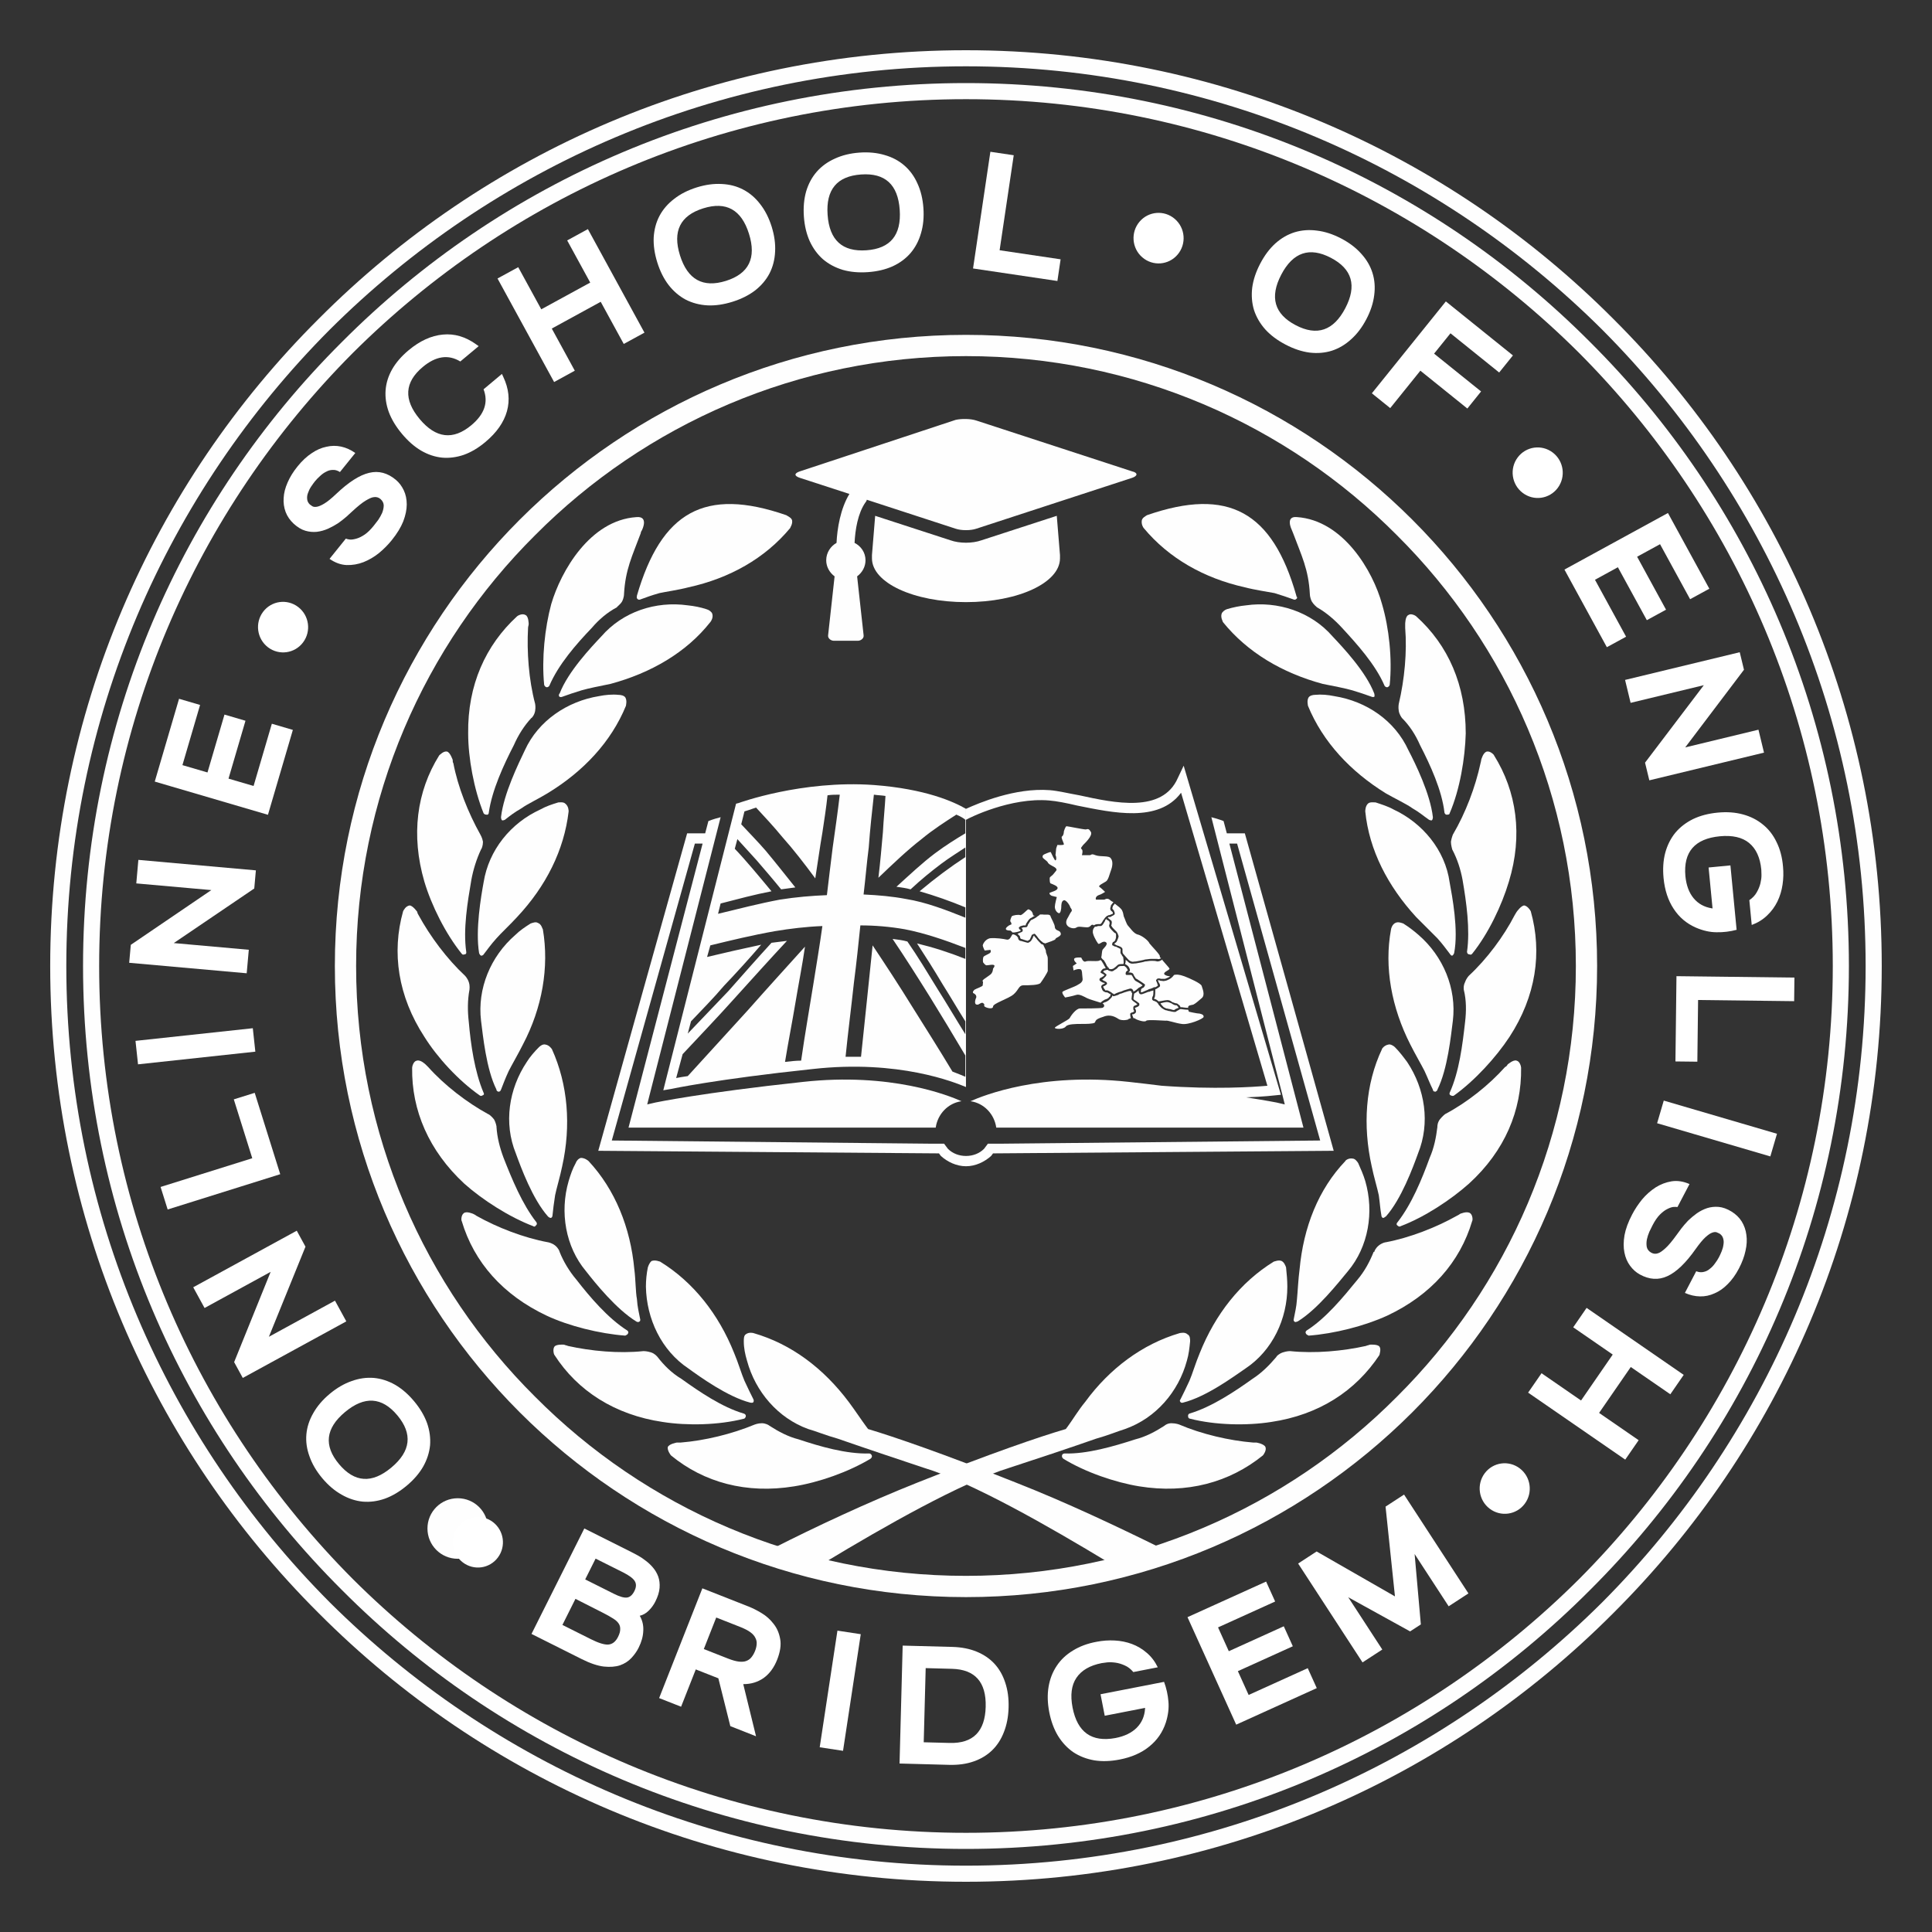 <svg width="68" height="68" viewBox="0 0 68 68" fill="none" xmlns="http://www.w3.org/2000/svg">
<rect x="0" y="0" width="68" height="68" fill="#333333" stroke="none"/>
<path fill-rule="evenodd" clip-rule="evenodd" d="M21.17 22.394C21.918 21.533 23.074 21.147 24.207 21.306C24.434 21.329 24.661 21.374 24.865 21.442C24.955 21.465 25.046 21.533 25.069 21.601C25.114 21.737 25.023 21.873 25.001 21.895C24.162 22.961 22.915 23.686 21.487 24.071C21.147 24.139 20.694 24.23 20.467 24.298C20.173 24.389 20.037 24.434 19.787 24.525C19.787 24.525 19.742 24.547 19.697 24.525C19.651 24.502 19.674 24.411 19.697 24.411C19.991 23.641 20.807 22.779 21.17 22.394Z" fill="#FEFEFE"/>
<path fill-rule="evenodd" clip-rule="evenodd" d="M19.152 24.094C19.062 23.187 19.175 22.099 19.402 21.261C19.742 20.105 20.762 18.314 22.394 18.201C22.847 18.155 22.598 18.654 22.598 18.654C22.575 18.699 22.552 18.722 22.552 18.767C22.258 19.561 22.009 20.037 21.963 20.921C21.963 20.921 21.963 21.034 21.895 21.17C21.827 21.283 21.714 21.351 21.714 21.374C21.374 21.555 21.079 21.805 20.83 22.099C20.286 22.666 19.651 23.391 19.334 24.139C19.334 24.139 19.288 24.207 19.221 24.184C19.175 24.162 19.152 24.116 19.152 24.094Z" fill="#FEFEFE"/>
<path fill-rule="evenodd" clip-rule="evenodd" d="M24.23 48.166C23.278 47.532 22.756 46.421 22.734 45.288C22.734 45.061 22.756 44.834 22.802 44.608C22.824 44.54 22.87 44.426 22.938 44.381C23.074 44.336 23.21 44.404 23.232 44.404C24.411 45.129 25.295 46.262 25.839 47.622C25.975 47.94 26.111 48.393 26.202 48.597C26.338 48.892 26.406 49.028 26.519 49.254C26.519 49.254 26.542 49.3 26.519 49.345C26.496 49.39 26.428 49.368 26.406 49.368C25.612 49.164 24.638 48.461 24.23 48.166Z" fill="#FEFEFE"/>
<path fill-rule="evenodd" clip-rule="evenodd" d="M26.179 49.935C25.295 50.161 24.184 50.184 23.323 50.048C21.646 49.799 20.331 48.96 19.515 47.691C19.492 47.668 19.447 47.487 19.515 47.396C19.583 47.305 19.855 47.328 19.855 47.328C19.9 47.351 19.946 47.351 19.991 47.373C20.807 47.555 21.782 47.645 22.643 47.555C22.666 47.555 22.779 47.555 22.915 47.6C23.051 47.645 23.119 47.736 23.142 47.759C23.368 48.053 23.64 48.325 23.98 48.529C24.615 48.983 25.408 49.527 26.179 49.753C26.179 49.753 26.27 49.776 26.247 49.867C26.224 49.912 26.202 49.935 26.179 49.935Z" fill="#FEFEFE"/>
<path fill-rule="evenodd" clip-rule="evenodd" d="M20.626 44.743C19.901 43.882 19.697 42.658 20.014 41.57C20.082 41.343 20.15 41.139 20.264 40.935C20.286 40.867 20.354 40.777 20.445 40.754C20.581 40.754 20.694 40.845 20.717 40.867C21.646 41.865 22.19 43.202 22.326 44.675C22.372 45.016 22.372 45.492 22.417 45.718C22.439 46.035 22.485 46.172 22.53 46.421C22.53 46.421 22.553 46.489 22.508 46.511C22.462 46.557 22.394 46.511 22.394 46.511C21.692 46.081 20.944 45.151 20.626 44.743Z" fill="#FEFEFE"/>
<path fill-rule="evenodd" clip-rule="evenodd" d="M22.009 47.01C21.102 46.942 20.014 46.67 19.243 46.308C17.702 45.582 16.682 44.426 16.251 42.976C16.229 42.953 16.229 42.772 16.319 42.704C16.41 42.613 16.659 42.726 16.659 42.726C16.705 42.749 16.75 42.772 16.773 42.794C17.498 43.202 18.427 43.565 19.289 43.724C19.289 43.724 19.425 43.746 19.538 43.837C19.651 43.928 19.697 44.041 19.697 44.064C19.833 44.404 20.037 44.744 20.286 45.038C20.762 45.65 21.397 46.398 22.077 46.829C22.077 46.829 22.145 46.874 22.099 46.942C22.077 46.988 22.031 46.988 22.009 47.01Z" fill="#FEFEFE"/>
<path fill-rule="evenodd" clip-rule="evenodd" d="M18.155 40.595C17.724 39.53 17.906 38.329 18.541 37.377C18.654 37.195 18.812 37.014 18.971 36.855C19.017 36.81 19.107 36.742 19.198 36.765C19.334 36.787 19.402 36.901 19.424 36.923C19.991 38.17 20.105 39.621 19.787 41.049C19.719 41.389 19.583 41.842 19.538 42.069C19.492 42.386 19.47 42.522 19.447 42.771C19.447 42.771 19.447 42.839 19.402 42.862C19.357 42.885 19.288 42.817 19.288 42.817C18.744 42.205 18.337 41.094 18.155 40.595Z" fill="#FEFEFE"/>
<path fill-rule="evenodd" clip-rule="evenodd" d="M18.767 43.157C17.929 42.84 16.977 42.228 16.342 41.661C15.095 40.505 14.483 39.077 14.506 37.581C14.506 37.536 14.551 37.354 14.665 37.332C14.801 37.286 14.982 37.468 14.982 37.468C15.027 37.513 15.05 37.536 15.073 37.558C15.639 38.193 16.433 38.805 17.181 39.213C17.203 39.213 17.294 39.281 17.385 39.394C17.453 39.508 17.475 39.644 17.475 39.644V39.666C17.498 40.029 17.589 40.392 17.725 40.754C18.019 41.502 18.382 42.386 18.881 43.021C18.881 43.021 18.926 43.089 18.858 43.134C18.835 43.18 18.79 43.18 18.767 43.157Z" fill="#FEFEFE"/>
<path fill-rule="evenodd" clip-rule="evenodd" d="M16.931 35.926C16.795 34.793 17.271 33.66 18.132 32.912C18.291 32.753 18.495 32.617 18.676 32.504C18.744 32.481 18.858 32.436 18.926 32.481C19.062 32.526 19.084 32.685 19.107 32.708C19.334 34.045 19.084 35.473 18.404 36.765C18.246 37.082 17.996 37.513 17.906 37.694C17.77 37.989 17.724 38.125 17.634 38.352C17.634 38.352 17.611 38.42 17.566 38.42C17.52 38.442 17.475 38.374 17.475 38.374V38.352C17.112 37.626 16.999 36.448 16.931 35.926Z" fill="#FEFEFE"/>
<path fill-rule="evenodd" clip-rule="evenodd" d="M16.886 38.556C16.138 38.034 15.39 37.218 14.937 36.493C14.007 35.065 13.78 33.524 14.188 32.073C14.211 32.028 14.279 31.892 14.415 31.869C14.528 31.869 14.687 32.096 14.687 32.096C14.687 32.141 14.71 32.164 14.732 32.209C15.14 32.957 15.73 33.75 16.364 34.34C16.364 34.34 16.455 34.43 16.5 34.566C16.546 34.702 16.523 34.816 16.523 34.838C16.455 35.201 16.455 35.586 16.5 35.972C16.569 36.765 16.704 37.717 17.022 38.465C17.022 38.465 17.067 38.533 16.977 38.556C16.954 38.578 16.909 38.578 16.886 38.556Z" fill="#FEFEFE"/>
<path fill-rule="evenodd" clip-rule="evenodd" d="M17.022 31.053C17.203 29.92 17.974 28.968 19.016 28.492C19.22 28.378 19.424 28.311 19.651 28.242C19.719 28.242 19.832 28.22 19.9 28.288C20.014 28.378 20.014 28.537 20.014 28.56C19.855 29.92 19.22 31.189 18.2 32.277C17.974 32.526 17.611 32.867 17.475 33.025C17.271 33.252 17.18 33.388 17.022 33.592C17.022 33.592 16.999 33.637 16.931 33.637C16.886 33.614 16.863 33.547 16.863 33.547C16.727 32.73 16.931 31.552 17.022 31.053Z" fill="#FEFEFE"/>
<path fill-rule="evenodd" clip-rule="evenodd" d="M16.251 33.569C15.684 32.867 15.186 31.869 14.936 31.03C14.46 29.398 14.664 27.857 15.458 26.588C15.48 26.565 15.616 26.429 15.73 26.452C15.843 26.474 15.934 26.747 15.934 26.747C15.934 26.792 15.934 26.837 15.956 26.86C16.115 27.698 16.478 28.605 16.908 29.376C16.908 29.376 16.976 29.489 16.999 29.625C16.999 29.761 16.954 29.875 16.931 29.897C16.772 30.237 16.659 30.6 16.591 30.962C16.455 31.756 16.296 32.708 16.41 33.501C16.41 33.501 16.432 33.592 16.342 33.592C16.296 33.614 16.274 33.592 16.251 33.569Z" fill="#FEFEFE"/>
<path fill-rule="evenodd" clip-rule="evenodd" d="M18.473 26.406C18.949 25.363 19.969 24.683 21.079 24.502C21.306 24.456 21.555 24.434 21.759 24.456C21.85 24.456 21.963 24.479 22.009 24.547C22.077 24.66 22.031 24.819 22.031 24.842C21.51 26.111 20.535 27.154 19.266 27.924C18.971 28.106 18.541 28.31 18.359 28.446C18.087 28.604 17.974 28.695 17.77 28.854C17.77 28.854 17.725 28.876 17.679 28.876C17.634 28.854 17.634 28.763 17.634 28.763C17.725 27.947 18.246 26.882 18.473 26.406Z" fill="#FEFEFE"/>
<path fill-rule="evenodd" clip-rule="evenodd" d="M17.022 28.627C16.682 27.788 16.478 26.678 16.478 25.817C16.455 24.116 17.09 22.711 18.2 21.691C18.223 21.669 18.382 21.578 18.495 21.646C18.608 21.691 18.608 21.963 18.608 21.963C18.608 22.009 18.586 22.054 18.586 22.099C18.54 22.938 18.608 23.913 18.835 24.774C18.835 24.774 18.858 24.887 18.835 25.023C18.812 25.159 18.722 25.273 18.699 25.273C18.45 25.544 18.246 25.862 18.087 26.224C17.724 26.927 17.316 27.811 17.203 28.605C17.203 28.605 17.203 28.695 17.112 28.672C17.067 28.672 17.044 28.65 17.022 28.627Z" fill="#FEFEFE"/>
<path fill-rule="evenodd" clip-rule="evenodd" d="M28.446 50.297C27.381 49.912 26.587 48.982 26.293 47.894C26.225 47.668 26.179 47.441 26.179 47.214C26.179 47.124 26.179 47.01 26.247 46.965C26.361 46.874 26.519 46.92 26.519 46.92C27.857 47.305 28.99 48.166 29.874 49.345C30.078 49.617 30.35 50.025 30.486 50.206C30.509 50.229 30.531 50.274 30.554 50.297C31.461 50.569 33.183 51.158 35.745 52.178C37.535 52.881 39.349 53.742 40.822 54.468C40.233 54.672 39.621 54.83 39.009 54.989C36.946 53.742 34.226 52.178 32.503 51.657C31.687 51.385 30.395 50.954 29.489 50.637C29.081 50.524 28.695 50.365 28.446 50.297Z" fill="#FEFEFE"/>
<path fill-rule="evenodd" clip-rule="evenodd" d="M30.644 51.34C29.851 51.816 28.808 52.178 27.947 52.315C26.27 52.587 24.774 52.178 23.618 51.227C23.595 51.204 23.482 51.045 23.504 50.932C23.55 50.819 23.822 50.773 23.822 50.773C23.867 50.773 23.912 50.773 23.958 50.773C24.796 50.705 25.748 50.478 26.564 50.139C26.564 50.139 26.678 50.093 26.814 50.093C26.95 50.093 27.063 50.161 27.086 50.184C27.403 50.388 27.743 50.569 28.106 50.66C28.854 50.909 29.783 51.181 30.599 51.158C30.599 51.158 30.667 51.158 30.69 51.249C30.69 51.294 30.667 51.317 30.644 51.34Z" fill="#FEFEFE"/>
<path fill-rule="evenodd" clip-rule="evenodd" d="M27.675 18.133C27.743 18.178 27.857 18.224 27.879 18.314C27.902 18.45 27.811 18.564 27.811 18.586C26.927 19.651 25.681 20.354 24.23 20.672C23.89 20.762 23.414 20.83 23.21 20.875C22.893 20.966 22.779 21.012 22.53 21.102C22.53 21.102 22.462 21.125 22.439 21.079C22.394 21.057 22.417 20.989 22.417 20.989V20.966C23.278 18.02 24.797 17.136 27.675 18.133Z" fill="#FEFEFE"/>
<path fill-rule="evenodd" clip-rule="evenodd" d="M46.897 22.394C46.148 21.532 44.97 21.147 43.859 21.306C43.633 21.328 43.406 21.374 43.179 21.442C43.111 21.465 43.02 21.532 42.998 21.601C42.953 21.736 43.043 21.872 43.043 21.895C43.904 22.96 45.129 23.686 46.556 24.071C46.897 24.139 47.373 24.23 47.599 24.298C47.894 24.389 48.03 24.434 48.279 24.524C48.279 24.524 48.325 24.547 48.37 24.524C48.392 24.502 48.37 24.411 48.37 24.411C48.075 23.64 47.259 22.779 46.897 22.394Z" fill="#FEFEFE"/>
<path fill-rule="evenodd" clip-rule="evenodd" d="M48.914 24.094C49.005 23.187 48.891 22.099 48.642 21.26C48.325 20.104 47.282 18.314 45.65 18.2C45.219 18.155 45.468 18.654 45.468 18.654C45.491 18.699 45.491 18.722 45.514 18.767C45.809 19.56 46.058 20.036 46.103 20.92C46.103 20.92 46.103 21.034 46.171 21.17C46.239 21.283 46.33 21.351 46.352 21.374C46.67 21.555 46.965 21.804 47.236 22.099C47.758 22.666 48.415 23.391 48.733 24.139C48.733 24.139 48.778 24.207 48.846 24.184C48.891 24.162 48.914 24.116 48.914 24.094Z" fill="#FEFEFE"/>
<path fill-rule="evenodd" clip-rule="evenodd" d="M43.837 48.166C44.789 47.532 45.31 46.421 45.31 45.288C45.31 45.061 45.288 44.834 45.265 44.608C45.242 44.54 45.197 44.426 45.106 44.381C44.993 44.336 44.857 44.404 44.834 44.404C43.656 45.129 42.772 46.262 42.228 47.622C42.092 47.94 41.956 48.393 41.865 48.597C41.729 48.892 41.661 49.028 41.548 49.254C41.548 49.254 41.502 49.3 41.548 49.345C41.57 49.39 41.638 49.368 41.638 49.368C42.454 49.164 43.406 48.461 43.837 48.166Z" fill="#FEFEFE"/>
<path fill-rule="evenodd" clip-rule="evenodd" d="M41.888 49.934C42.772 50.161 43.882 50.184 44.744 50.048C46.421 49.798 47.713 48.96 48.552 47.691C48.552 47.668 48.62 47.486 48.552 47.396C48.484 47.305 48.212 47.328 48.212 47.328C48.166 47.35 48.121 47.35 48.076 47.373C47.26 47.554 46.285 47.645 45.401 47.554C45.401 47.554 45.288 47.554 45.152 47.6C45.016 47.645 44.925 47.736 44.925 47.758C44.676 48.053 44.404 48.325 44.086 48.529C43.452 48.983 42.636 49.526 41.865 49.753C41.865 49.753 41.797 49.776 41.82 49.867C41.82 49.912 41.865 49.934 41.888 49.934Z" fill="#FEFEFE"/>
<path fill-rule="evenodd" clip-rule="evenodd" d="M47.441 44.743C48.166 43.882 48.37 42.658 48.053 41.57C47.985 41.343 47.894 41.139 47.803 40.935C47.758 40.867 47.69 40.777 47.599 40.777C47.463 40.754 47.35 40.845 47.35 40.867C46.398 41.865 45.877 43.202 45.741 44.675C45.695 45.015 45.673 45.491 45.65 45.718C45.627 46.035 45.582 46.171 45.537 46.421C45.537 46.421 45.514 46.489 45.559 46.511C45.582 46.557 45.65 46.511 45.673 46.511C46.375 46.081 47.101 45.151 47.441 44.743Z" fill="#FEFEFE"/>
<path fill-rule="evenodd" clip-rule="evenodd" d="M46.058 47.01C46.965 46.942 48.03 46.67 48.824 46.307C50.365 45.582 51.385 44.426 51.816 42.975C51.838 42.953 51.838 42.771 51.748 42.703C51.634 42.613 51.385 42.726 51.385 42.726C51.362 42.749 51.317 42.771 51.272 42.794C50.546 43.202 49.617 43.565 48.778 43.723C48.755 43.723 48.642 43.746 48.529 43.837C48.416 43.927 48.37 44.041 48.37 44.063H48.347C48.212 44.403 48.03 44.743 47.781 45.038C47.282 45.65 46.67 46.398 45.99 46.829C45.99 46.829 45.922 46.874 45.968 46.942C45.99 46.987 46.035 46.987 46.058 47.01Z" fill="#FEFEFE"/>
<path fill-rule="evenodd" clip-rule="evenodd" d="M49.911 40.595C50.342 39.53 50.161 38.329 49.526 37.377C49.39 37.195 49.254 37.014 49.095 36.855C49.05 36.81 48.937 36.742 48.869 36.765C48.733 36.787 48.642 36.901 48.642 36.923C48.053 38.17 47.962 39.621 48.279 41.049C48.347 41.389 48.483 41.842 48.529 42.069C48.574 42.386 48.574 42.522 48.619 42.771C48.619 42.771 48.619 42.839 48.665 42.862C48.71 42.885 48.755 42.817 48.778 42.817C49.322 42.205 49.73 41.094 49.911 40.595Z" fill="#FEFEFE"/>
<path fill-rule="evenodd" clip-rule="evenodd" d="M49.299 43.157C50.138 42.84 51.067 42.227 51.702 41.661C52.971 40.505 53.56 39.077 53.538 37.581C53.538 37.535 53.492 37.354 53.379 37.331C53.266 37.286 53.062 37.468 53.062 37.468C53.039 37.513 53.017 37.535 52.971 37.558C52.404 38.193 51.634 38.805 50.863 39.213C50.863 39.213 50.773 39.281 50.682 39.394C50.591 39.508 50.591 39.644 50.591 39.644V39.666C50.546 40.029 50.478 40.392 50.319 40.754C50.047 41.502 49.684 42.386 49.186 43.021C49.186 43.021 49.118 43.089 49.186 43.134C49.231 43.179 49.276 43.179 49.299 43.157Z" fill="#FEFEFE"/>
<path fill-rule="evenodd" clip-rule="evenodd" d="M51.136 35.926C51.272 34.793 50.796 33.66 49.934 32.912C49.753 32.753 49.572 32.617 49.39 32.504C49.322 32.481 49.209 32.436 49.118 32.481C49.005 32.526 48.96 32.685 48.96 32.708C48.71 34.045 48.982 35.473 49.64 36.765C49.798 37.082 50.048 37.513 50.138 37.694C50.274 37.989 50.32 38.125 50.433 38.352C50.433 38.352 50.433 38.42 50.501 38.42C50.546 38.442 50.569 38.374 50.592 38.374V38.352C50.954 37.626 51.068 36.448 51.136 35.926Z" fill="#FEFEFE"/>
<path fill-rule="evenodd" clip-rule="evenodd" d="M51.181 38.556C51.906 38.034 52.654 37.218 53.13 36.493C54.06 35.065 54.286 33.524 53.878 32.073C53.856 32.028 53.765 31.892 53.652 31.869C53.538 31.869 53.38 32.096 53.38 32.096C53.357 32.141 53.334 32.164 53.312 32.209C52.926 32.957 52.337 33.75 51.702 34.34C51.702 34.34 51.612 34.43 51.566 34.566C51.498 34.702 51.521 34.816 51.521 34.838C51.612 35.201 51.612 35.586 51.566 35.972C51.476 36.765 51.362 37.717 51.022 38.465C51.022 38.465 51 38.533 51.068 38.556C51.113 38.578 51.158 38.578 51.181 38.556Z" fill="#FEFEFE"/>
<path fill-rule="evenodd" clip-rule="evenodd" d="M51.022 31.053C50.864 29.92 50.07 28.968 49.05 28.492C48.846 28.378 48.62 28.31 48.416 28.242C48.325 28.242 48.212 28.22 48.144 28.288C48.053 28.378 48.053 28.537 48.053 28.56C48.189 29.92 48.846 31.189 49.844 32.277C50.093 32.526 50.433 32.866 50.592 33.025C50.796 33.252 50.886 33.388 51.045 33.592C51.045 33.592 51.068 33.637 51.113 33.637C51.158 33.614 51.181 33.546 51.181 33.546C51.34 32.73 51.113 31.552 51.022 31.053Z" fill="#FEFEFE"/>
<path fill-rule="evenodd" clip-rule="evenodd" d="M51.816 33.569C52.382 32.866 52.858 31.869 53.108 31.03C53.606 29.398 53.38 27.857 52.586 26.588C52.586 26.565 52.45 26.429 52.337 26.452C52.201 26.474 52.133 26.746 52.133 26.746C52.133 26.792 52.11 26.837 52.11 26.86C51.929 27.698 51.589 28.605 51.136 29.376C51.136 29.376 51.09 29.489 51.068 29.625C51.068 29.761 51.113 29.874 51.113 29.897C51.294 30.237 51.408 30.6 51.476 30.962C51.612 31.756 51.748 32.708 51.634 33.501C51.634 33.501 51.634 33.592 51.725 33.592C51.77 33.614 51.793 33.592 51.816 33.569Z" fill="#FEFEFE"/>
<path fill-rule="evenodd" clip-rule="evenodd" d="M49.572 26.406C49.096 25.363 48.098 24.683 46.965 24.502C46.738 24.456 46.512 24.434 46.285 24.456C46.217 24.456 46.104 24.479 46.058 24.547C45.99 24.66 46.036 24.819 46.036 24.842C46.557 26.111 47.532 27.154 48.778 27.924C49.096 28.106 49.526 28.31 49.708 28.446C49.98 28.604 50.07 28.695 50.297 28.854C50.297 28.854 50.342 28.876 50.388 28.876C50.433 28.854 50.433 28.763 50.433 28.763C50.342 27.947 49.821 26.882 49.572 26.406Z" fill="#FEFEFE"/>
<path fill-rule="evenodd" clip-rule="evenodd" d="M51.022 28.627C51.385 27.788 51.566 26.678 51.589 25.816C51.589 24.116 50.977 22.711 49.844 21.691C49.821 21.668 49.662 21.578 49.572 21.646C49.458 21.691 49.458 21.963 49.458 21.963C49.458 22.008 49.458 22.054 49.458 22.099C49.526 22.938 49.436 23.912 49.232 24.774C49.232 24.774 49.209 24.887 49.232 25.023C49.254 25.159 49.345 25.272 49.345 25.272C49.617 25.544 49.821 25.862 49.98 26.224C50.342 26.927 50.75 27.811 50.841 28.604C50.841 28.604 50.864 28.695 50.954 28.672C51 28.672 51.022 28.65 51.022 28.627Z" fill="#FEFEFE"/>
<path fill-rule="evenodd" clip-rule="evenodd" d="M39.598 50.297C40.686 49.912 41.48 48.982 41.774 47.894C41.842 47.668 41.865 47.441 41.888 47.214C41.888 47.124 41.888 47.01 41.797 46.965C41.706 46.874 41.547 46.92 41.525 46.92C40.21 47.305 39.054 48.166 38.193 49.345C37.966 49.617 37.717 50.025 37.581 50.206C37.558 50.229 37.535 50.274 37.513 50.297C36.584 50.569 34.861 51.158 32.3 52.178C30.532 52.881 28.695 53.742 27.222 54.49C27.811 54.672 28.424 54.853 29.035 54.989C31.098 53.742 33.841 52.178 35.541 51.657C36.38 51.385 37.672 50.954 38.578 50.637C38.986 50.524 39.371 50.365 39.598 50.297Z" fill="#FEFEFE"/>
<path fill-rule="evenodd" clip-rule="evenodd" d="M37.422 51.34C38.193 51.816 39.258 52.178 40.097 52.314C41.774 52.586 43.27 52.178 44.449 51.226C44.472 51.204 44.585 51.045 44.54 50.932C44.494 50.818 44.222 50.773 44.222 50.773C44.2 50.773 44.154 50.773 44.109 50.773C43.27 50.705 42.296 50.478 41.502 50.138C41.502 50.138 41.389 50.093 41.23 50.093C41.094 50.093 41.004 50.161 40.981 50.184C40.664 50.388 40.324 50.569 39.961 50.66C39.19 50.909 38.261 51.181 37.468 51.158C37.468 51.158 37.377 51.158 37.377 51.249C37.377 51.294 37.4 51.317 37.422 51.34Z" fill="#FEFEFE"/>
<path fill-rule="evenodd" clip-rule="evenodd" d="M40.369 18.133C40.301 18.178 40.21 18.223 40.188 18.314C40.165 18.45 40.233 18.563 40.255 18.586C41.139 19.651 42.386 20.354 43.814 20.671C44.154 20.762 44.63 20.83 44.857 20.875C45.151 20.966 45.288 21.011 45.537 21.102C45.537 21.102 45.582 21.125 45.627 21.079C45.673 21.057 45.65 20.989 45.627 20.989V20.966C44.789 18.019 43.248 17.135 40.369 18.133Z" fill="#FEFEFE"/>
<path d="M34 11.786C40.142 11.786 45.696 14.28 49.708 18.291C53.72 22.303 56.213 27.857 56.213 33.999C56.213 40.142 53.72 45.696 49.708 49.708C45.696 53.719 40.142 56.213 34 56.213C27.857 56.213 22.304 53.719 18.292 49.708C14.28 45.696 11.786 40.142 11.786 33.999C11.786 27.857 14.28 22.303 18.292 18.291C22.304 14.28 27.857 11.786 34 11.786ZM49.164 18.835C45.288 14.937 39.916 12.534 34 12.534C28.084 12.534 22.712 14.937 18.836 18.835C14.937 22.712 12.534 28.084 12.534 33.999C12.534 39.916 14.937 45.288 18.836 49.163C22.712 53.062 28.084 55.465 34 55.465C39.916 55.465 45.288 53.062 49.164 49.163C53.062 45.288 55.465 39.916 55.465 33.999C55.465 28.084 53.062 22.712 49.164 18.835Z" fill="#FEFEFE"/>
<path d="M23.414 38.102L25.907 28.287L25.998 28.264C25.998 28.264 28.22 27.448 30.758 27.63C32.572 27.766 33.569 28.219 33.999 28.468V38.26C33.614 38.102 31.642 37.286 28.605 37.626C25.182 37.988 23.618 38.328 23.618 38.328L23.346 38.374L23.414 38.102ZM30.758 27.97C30.69 28.582 30.622 29.194 30.577 29.828C30.509 30.35 30.463 30.916 30.395 31.483C30.917 31.506 31.416 31.551 31.892 31.642C32.594 31.755 33.297 32.027 33.977 32.299V31.936C33.433 31.71 32.911 31.528 32.367 31.37C32.934 30.894 33.456 30.508 33.977 30.168V29.828C33.705 30.01 33.41 30.191 33.138 30.395C32.776 30.667 32.413 30.962 32.05 31.302C31.892 31.256 31.71 31.234 31.552 31.211C32.028 30.78 32.458 30.372 32.911 30.032C33.274 29.76 33.637 29.534 33.977 29.33V28.854C33.931 28.808 33.818 28.74 33.66 28.672C33.274 28.922 32.843 29.194 32.435 29.534C31.937 29.919 31.438 30.395 30.917 30.894C30.985 30.327 31.03 29.806 31.076 29.284C31.098 28.854 31.143 28.423 31.166 28.015C31.03 27.992 30.894 27.992 30.758 27.97ZM30.282 32.571C30.214 33.228 30.146 33.886 30.055 34.588C29.965 35.427 29.852 36.288 29.761 37.195C29.942 37.195 30.123 37.195 30.305 37.195C30.373 36.538 30.441 35.88 30.509 35.246C30.577 34.566 30.645 33.908 30.713 33.274C31.166 33.954 31.642 34.679 32.118 35.45C32.572 36.175 33.047 36.923 33.523 37.716C33.705 37.784 33.864 37.852 33.977 37.898V37.15C33.546 36.424 33.138 35.744 32.73 35.087C32.277 34.362 31.846 33.682 31.416 33.047C31.597 33.07 31.778 33.092 31.937 33.138C32.3 33.659 32.639 34.226 33.002 34.815C33.319 35.314 33.637 35.858 33.977 36.402V35.948C33.705 35.518 33.456 35.087 33.184 34.656C32.889 34.158 32.572 33.659 32.277 33.206C32.843 33.342 33.41 33.523 33.977 33.75V33.364C33.274 33.092 32.549 32.843 31.846 32.707C31.325 32.616 30.803 32.571 30.282 32.571ZM28.197 37.331C28.333 36.379 28.491 35.495 28.628 34.634C28.741 33.931 28.854 33.251 28.945 32.594C28.378 32.616 27.811 32.684 27.267 32.775C26.497 32.911 25.749 33.092 25.001 33.274L24.887 33.682C25.545 33.523 26.157 33.387 26.791 33.251C26.384 33.727 25.93 34.226 25.477 34.702C25.114 35.132 24.706 35.54 24.321 35.948L24.207 36.379C24.683 35.88 25.16 35.382 25.636 34.883C26.157 34.294 26.655 33.727 27.154 33.183C27.335 33.16 27.517 33.138 27.698 33.115C27.086 33.772 26.474 34.452 25.817 35.178C25.25 35.812 24.638 36.447 24.026 37.104L23.799 37.943C23.913 37.92 24.049 37.898 24.207 37.875C24.933 37.082 25.636 36.311 26.316 35.563C27.018 34.77 27.698 34.022 28.333 33.319C28.242 33.954 28.106 34.634 27.993 35.314C27.88 35.994 27.744 36.674 27.63 37.376C27.811 37.354 28.015 37.331 28.197 37.331ZM29.104 31.506C29.172 30.939 29.239 30.372 29.308 29.828C29.398 29.194 29.489 28.559 29.557 27.97C29.421 27.97 29.262 27.97 29.126 27.992C29.081 28.423 29.013 28.854 28.945 29.307C28.854 29.828 28.786 30.35 28.695 30.916C28.31 30.395 27.925 29.896 27.54 29.466C27.222 29.08 26.905 28.74 26.61 28.423C26.429 28.491 26.27 28.536 26.202 28.559L26.089 29.012C26.361 29.307 26.655 29.602 26.95 29.942C27.29 30.35 27.63 30.78 27.993 31.234C27.834 31.256 27.653 31.279 27.494 31.302C27.2 30.939 26.905 30.599 26.633 30.282C26.406 30.032 26.18 29.783 25.953 29.534L25.862 29.874C26.293 30.327 26.701 30.826 27.154 31.37C26.565 31.483 25.976 31.642 25.363 31.8L25.273 32.163C26.021 31.982 26.724 31.8 27.449 31.664C28.015 31.574 28.559 31.528 29.104 31.506Z" fill="#FEFEFE"/>
<path fill-rule="evenodd" clip-rule="evenodd" d="M32.934 39.688H22.122L24.729 29.692H24.457L21.533 40.142L32.844 40.255H33.229C33.274 40.323 33.32 40.368 33.365 40.436C33.524 40.595 33.75 40.686 34 40.686V41.048C33.66 41.048 33.342 40.89 33.116 40.686C33.093 40.663 33.07 40.618 33.048 40.595L21.057 40.504C22.1 36.764 23.142 33.047 24.185 29.33H24.82L24.933 28.899C24.933 28.899 25.092 28.831 25.364 28.763L22.848 38.6L22.78 38.872L23.074 38.804C23.074 38.804 24.684 38.464 28.265 38.079C31.348 37.739 33.388 38.555 33.841 38.759C33.365 38.827 33.002 39.212 32.934 39.688Z" fill="#FEFEFE"/>
<path fill-rule="evenodd" clip-rule="evenodd" d="M35.065 39.688H45.877L43.27 29.692H43.542L46.466 40.142L35.156 40.255H34.77C34.725 40.323 34.68 40.368 34.634 40.436C34.476 40.595 34.249 40.686 34 40.686V41.048C34.34 41.048 34.657 40.89 34.884 40.686C34.906 40.663 34.929 40.618 34.952 40.595L46.942 40.504C45.9 36.764 44.857 33.047 43.814 29.33H43.18L43.066 28.899C43.066 28.899 42.908 28.831 42.636 28.763L45.152 38.6L45.22 38.872L44.925 38.804C44.925 38.804 44.585 38.736 43.86 38.623C44.494 38.6 44.857 38.555 44.857 38.555L45.084 38.532L41.661 26.95L41.457 27.38C40.913 28.627 39.236 28.264 37.989 27.992C37.604 27.924 37.241 27.834 36.946 27.811C35.722 27.72 34.453 28.264 34 28.468V28.854C34.113 28.786 35.564 28.06 36.924 28.174C37.196 28.196 37.536 28.264 37.921 28.355C39.168 28.604 40.777 28.967 41.57 27.902L44.608 38.215C44.109 38.26 42.749 38.351 40.89 38.215C40.528 38.17 40.142 38.124 39.734 38.079C36.652 37.739 34.612 38.555 34.158 38.759C34.634 38.827 34.997 39.212 35.065 39.688Z" fill="#FEFEFE"/>
<path fill-rule="evenodd" clip-rule="evenodd" d="M37.218 29.738C37.218 29.738 37.445 29.76 37.445 29.715C37.445 29.669 37.331 29.465 37.377 29.443C37.445 29.398 37.445 29.262 37.445 29.262C37.445 29.262 37.49 29.103 37.535 29.08C37.581 29.08 38.125 29.194 38.215 29.194C38.306 29.171 38.329 29.171 38.397 29.284C38.465 29.42 38.17 29.692 38.125 29.738C38.08 29.805 38.011 29.851 38.08 29.896C38.125 29.942 38.08 30.1 38.08 30.1C38.08 30.1 38.283 30.1 38.352 30.1C38.419 30.1 38.397 30.032 38.556 30.1C38.737 30.168 39.032 30.1 39.099 30.213C39.19 30.327 39.145 30.531 39.099 30.644C39.054 30.758 39.009 30.984 38.918 31.029C38.85 31.075 38.646 31.166 38.691 31.211C38.76 31.256 38.895 31.392 38.895 31.392C38.895 31.392 38.76 31.483 38.669 31.506C38.556 31.551 38.556 31.642 38.578 31.664C38.601 31.664 38.873 31.664 38.873 31.664C38.873 31.664 38.964 31.596 39.054 31.664C39.099 31.709 39.145 31.732 39.19 31.755C39.145 31.8 39.122 31.846 39.099 31.868V31.891C39.077 31.959 39.054 32.004 39.122 32.072C39.145 32.072 39.145 32.095 39.167 32.117C39.167 32.14 39.167 32.163 39.167 32.163C39.167 32.163 39.099 32.185 39.054 32.208C39.032 32.208 39.009 32.208 38.986 32.231C38.964 32.231 38.941 32.254 38.918 32.276C38.895 32.299 38.873 32.322 38.85 32.367L38.828 32.389C38.805 32.435 38.76 32.526 38.714 32.526C38.691 32.526 38.669 32.526 38.646 32.526C38.578 32.526 38.533 32.548 38.487 32.571C38.487 32.548 38.465 32.548 38.442 32.548C38.397 32.548 38.374 32.639 38.261 32.639C38.125 32.639 37.966 32.593 37.898 32.639C37.807 32.707 37.649 32.661 37.581 32.593C37.513 32.526 37.513 32.435 37.558 32.344C37.603 32.276 37.672 32.117 37.717 32.072C37.739 32.027 37.717 32.004 37.672 31.936C37.649 31.846 37.513 31.664 37.445 31.687C37.354 31.709 37.354 31.868 37.354 31.913C37.354 31.982 37.331 32.163 37.264 32.14C37.196 32.117 37.127 32.027 37.127 31.913C37.127 31.823 37.196 31.573 37.196 31.573C37.196 31.573 37.105 31.551 37.014 31.528C36.923 31.483 36.923 31.415 36.969 31.415C37.014 31.392 37.196 31.347 37.218 31.279C37.264 31.188 37.037 31.12 36.992 31.098C36.946 31.098 36.946 30.984 36.946 30.916C36.946 30.848 37.014 30.848 37.082 30.758C37.15 30.667 37.218 30.622 37.173 30.576C37.15 30.508 36.901 30.44 36.878 30.349C36.833 30.282 36.697 30.213 36.697 30.168C36.697 30.145 36.674 30.1 36.788 30.055C36.901 30.009 36.992 29.964 36.992 30.009C37.014 30.055 37.127 30.304 37.15 30.282C37.196 30.259 37.173 30.123 37.15 30.1C37.15 30.078 37.173 29.896 37.173 29.873C37.173 29.851 37.218 29.738 37.218 29.738ZM39.236 31.8C39.236 31.823 39.258 31.823 39.258 31.823C39.349 31.891 39.44 31.959 39.485 32.027C39.53 32.117 39.53 32.14 39.553 32.254C39.598 32.344 39.644 32.526 39.712 32.593C39.779 32.661 39.893 32.843 40.029 32.888C40.165 32.911 40.414 33.092 40.459 33.206C40.528 33.296 40.845 33.614 40.822 33.659C40.822 33.704 40.822 33.681 40.867 33.727C40.822 33.749 40.777 33.772 40.731 33.749C40.663 33.749 40.596 33.749 40.528 33.749C40.437 33.749 40.346 33.772 40.301 33.772C40.233 33.795 40.097 33.818 39.983 33.84C39.916 33.84 39.847 33.863 39.825 33.84C39.802 33.84 39.757 33.818 39.712 33.772C39.644 33.704 39.575 33.614 39.53 33.568C39.508 33.545 39.508 33.5 39.508 33.477C39.508 33.455 39.508 33.432 39.508 33.41C39.508 33.342 39.394 33.296 39.303 33.273C39.258 33.251 39.236 33.228 39.213 33.228C39.213 33.228 39.213 33.228 39.236 33.206L39.258 33.183C39.303 33.16 39.303 33.138 39.326 33.092C39.349 33.047 39.371 32.979 39.371 32.956C39.371 32.956 39.371 32.934 39.349 32.888C39.349 32.865 39.326 32.843 39.303 32.797C39.303 32.797 39.281 32.775 39.258 32.752C39.19 32.684 39.145 32.639 39.122 32.593C39.099 32.571 39.122 32.548 39.122 32.548C39.122 32.503 39.145 32.48 39.122 32.412C39.077 32.367 39.009 32.322 38.986 32.299C38.986 32.299 39.009 32.299 39.009 32.276H39.077C39.145 32.231 39.236 32.208 39.236 32.163C39.236 32.14 39.236 32.117 39.213 32.072C39.213 32.05 39.19 32.027 39.167 32.004C39.145 31.982 39.145 31.959 39.167 31.913V31.891C39.19 31.868 39.213 31.846 39.236 31.8ZM40.913 33.772V33.795C41.004 33.908 41.139 34.044 41.162 34.09C41.162 34.157 40.935 34.203 40.981 34.294C41.026 34.339 41.117 34.361 41.185 34.361C41.139 34.407 41.049 34.429 41.004 34.452H40.981C40.958 34.452 40.913 34.452 40.867 34.452C40.8 34.429 40.731 34.429 40.709 34.475C40.663 34.498 40.709 34.543 40.731 34.611C40.731 34.633 40.754 34.679 40.754 34.679C40.754 34.702 40.709 34.724 40.663 34.747H40.641C40.618 34.747 40.618 34.747 40.618 34.747C40.596 34.747 40.596 34.77 40.573 34.77C40.528 34.792 40.459 34.815 40.437 34.815C40.414 34.837 40.392 34.837 40.346 34.86C40.278 34.883 40.21 34.928 40.165 34.928C40.142 34.928 40.165 34.837 40.165 34.815C40.188 34.792 40.21 34.77 40.233 34.77C40.301 34.724 40.301 34.656 40.301 34.656L40.278 34.633C40.278 34.633 40.051 34.475 40.006 34.452C39.983 34.452 39.961 34.429 39.961 34.407C39.916 34.361 39.893 34.294 39.893 34.294C39.87 34.225 39.757 34.225 39.689 34.225C39.712 34.225 39.712 34.225 39.712 34.225C39.779 34.18 39.779 34.157 39.757 34.09L39.734 34.044C39.712 33.999 39.644 33.953 39.598 33.931C39.621 33.886 39.621 33.818 39.621 33.772C39.621 33.795 39.644 33.795 39.666 33.818C39.712 33.863 39.757 33.908 39.802 33.908C39.847 33.931 39.916 33.908 39.983 33.908C40.097 33.886 40.255 33.863 40.301 33.84C40.369 33.84 40.437 33.818 40.528 33.818C40.596 33.818 40.663 33.818 40.731 33.84C40.8 33.84 40.845 33.818 40.913 33.772ZM41.321 34.316C41.389 34.294 41.502 34.294 41.684 34.361C41.865 34.429 42.273 34.611 42.295 34.702C42.318 34.792 42.431 35.019 42.295 35.132C42.16 35.245 42.092 35.313 42.001 35.359C41.91 35.382 41.819 35.382 41.819 35.45C41.819 35.472 41.819 35.472 41.819 35.472C41.706 35.472 41.615 35.45 41.593 35.45C41.57 35.45 41.57 35.45 41.547 35.45C41.547 35.427 41.525 35.382 41.48 35.359C41.457 35.336 41.434 35.313 41.389 35.313C41.366 35.313 41.321 35.291 41.253 35.268C41.208 35.223 41.139 35.2 41.094 35.2C41.004 35.2 40.845 35.245 40.777 35.245L40.754 35.223C40.709 35.178 40.641 35.155 40.618 35.155C40.618 35.132 40.618 35.132 40.641 35.109C40.663 35.041 40.663 34.906 40.663 34.815H40.686C40.754 34.77 40.8 34.747 40.822 34.724C40.845 34.679 40.822 34.633 40.777 34.566C40.777 34.543 40.754 34.52 40.754 34.498C40.754 34.498 40.8 34.498 40.845 34.52C40.913 34.52 40.958 34.543 41.004 34.52H41.026C41.094 34.498 41.23 34.452 41.321 34.316ZM41.819 35.54C41.842 35.586 41.842 35.608 41.842 35.608C41.842 35.608 42.137 35.676 42.227 35.676C42.318 35.699 42.364 35.721 42.364 35.789C42.364 35.858 41.819 36.084 41.593 36.039C41.389 36.016 41.094 35.903 41.026 35.925C40.958 35.925 40.392 35.88 40.346 35.925C40.301 35.993 40.029 35.903 39.961 35.858C39.938 35.835 39.916 35.835 39.893 35.835C39.87 35.767 39.847 35.721 39.847 35.699H39.893C39.938 35.676 39.983 35.654 39.983 35.608C39.983 35.586 39.983 35.54 39.961 35.517C39.961 35.495 39.938 35.472 39.938 35.472C39.961 35.472 40.006 35.45 40.006 35.45C40.074 35.427 40.12 35.382 40.097 35.336V35.313C40.074 35.291 40.029 35.268 40.006 35.245C39.938 35.2 39.893 35.178 39.893 35.155C39.893 35.109 39.916 35.019 39.916 34.974C39.961 34.951 40.029 34.906 40.074 34.86C40.074 34.928 40.097 34.996 40.165 34.996C40.21 34.996 40.301 34.951 40.369 34.928C40.414 34.906 40.437 34.906 40.459 34.906C40.482 34.883 40.528 34.883 40.596 34.86C40.596 34.928 40.596 35.041 40.573 35.064C40.55 35.109 40.55 35.132 40.55 35.155C40.55 35.2 40.573 35.2 40.596 35.223C40.618 35.223 40.663 35.245 40.709 35.268C40.731 35.291 40.777 35.336 40.777 35.359C40.822 35.404 40.867 35.472 40.913 35.495C40.981 35.54 41.026 35.563 41.072 35.563C41.072 35.563 41.117 35.586 41.162 35.586C41.253 35.608 41.343 35.631 41.389 35.608C41.411 35.586 41.457 35.563 41.502 35.54C41.525 35.517 41.547 35.517 41.57 35.517C41.593 35.517 41.706 35.54 41.819 35.54ZM39.802 35.835C39.757 35.858 39.712 35.858 39.712 35.88C39.666 35.903 39.508 35.925 39.394 35.88C39.281 35.812 39.099 35.676 38.828 35.789C38.533 35.88 38.578 35.925 38.533 35.993C38.465 36.039 38.238 36.039 38.057 36.039C37.876 36.039 37.581 36.039 37.513 36.13C37.422 36.243 37.127 36.22 37.127 36.175C37.127 36.13 37.603 35.903 37.649 35.835C37.694 35.744 37.876 35.495 38.011 35.495C38.148 35.495 38.691 35.495 38.805 35.472C38.895 35.427 38.873 35.359 38.805 35.313C38.85 35.291 38.895 35.268 38.918 35.268C38.964 35.245 39.009 35.223 39.054 35.178C39.099 35.132 39.145 35.087 39.145 35.064V35.041C39.167 35.041 39.167 35.064 39.19 35.064C39.213 35.064 39.281 35.041 39.349 35.019C39.394 34.996 39.417 34.974 39.44 34.974C39.462 34.974 39.508 34.951 39.575 34.928C39.666 34.906 39.757 34.86 39.802 34.883C39.802 34.883 39.802 34.883 39.825 34.906C39.825 34.928 39.825 34.951 39.847 34.951C39.847 35.019 39.825 35.109 39.825 35.155C39.825 35.2 39.893 35.245 39.961 35.291C39.983 35.313 40.029 35.336 40.029 35.359C40.029 35.359 40.006 35.359 39.983 35.382H39.961C39.938 35.404 39.916 35.404 39.916 35.404C39.87 35.45 39.893 35.495 39.893 35.54C39.916 35.563 39.916 35.586 39.916 35.608C39.916 35.608 39.893 35.608 39.87 35.631C39.825 35.631 39.802 35.654 39.779 35.676C39.779 35.699 39.779 35.767 39.802 35.835ZM38.737 35.291C38.601 35.245 38.352 35.178 38.261 35.132C38.17 35.087 37.989 34.974 37.876 35.019C37.739 35.064 37.49 35.109 37.49 35.109C37.49 35.109 37.354 34.951 37.4 34.906C37.445 34.86 37.853 34.724 37.944 34.656C38.034 34.611 38.125 34.543 38.102 34.429C38.08 34.294 38.102 34.112 38.011 34.112C37.921 34.09 37.785 34.157 37.785 34.157L37.762 33.999L37.898 33.908C37.898 33.908 37.785 33.818 37.807 33.749C37.83 33.681 38.057 33.704 38.057 33.704C38.057 33.704 38.125 33.886 38.215 33.84C38.306 33.795 38.669 33.863 38.714 33.795C38.737 33.795 38.737 33.795 38.737 33.795C38.76 33.795 38.76 33.818 38.782 33.84C38.828 33.908 38.85 33.953 38.873 33.999C38.895 34.022 38.895 34.044 38.918 34.067C38.895 34.09 38.873 34.09 38.85 34.09C38.782 34.112 38.76 34.18 38.737 34.203C38.737 34.225 38.737 34.248 38.76 34.248L38.873 34.316C38.873 34.339 38.805 34.384 38.76 34.407L38.714 34.429C38.691 34.475 38.691 34.498 38.714 34.52C38.737 34.543 38.782 34.566 38.828 34.588C38.85 34.588 38.873 34.588 38.895 34.611C38.873 34.611 38.85 34.633 38.85 34.633C38.805 34.656 38.76 34.679 38.76 34.724C38.76 34.747 38.76 34.77 38.782 34.792C38.782 34.815 38.805 34.86 38.828 34.883C38.873 34.906 38.895 34.928 38.941 34.928C38.941 34.928 38.941 34.928 38.964 34.928C38.986 34.928 39.032 34.974 39.099 34.996C39.077 35.019 39.077 35.041 39.077 35.064C39.077 35.064 39.032 35.087 39.009 35.132C38.964 35.155 38.918 35.178 38.895 35.178C38.85 35.2 38.782 35.245 38.737 35.291ZM38.76 33.704C38.782 33.614 38.782 33.477 38.805 33.432C38.828 33.387 39.032 33.228 38.918 33.16C38.805 33.092 38.691 33.273 38.646 33.206C38.578 33.115 38.442 32.865 38.465 32.775C38.465 32.752 38.465 32.73 38.487 32.684C38.51 32.661 38.533 32.616 38.533 32.616C38.556 32.616 38.601 32.616 38.646 32.593C38.669 32.593 38.714 32.593 38.737 32.593C38.805 32.593 38.85 32.48 38.895 32.412V32.389C38.918 32.367 38.941 32.344 38.964 32.322L38.941 32.367C38.941 32.367 39.032 32.389 39.054 32.458C39.054 32.48 39.054 32.503 39.054 32.526C39.032 32.548 39.032 32.593 39.054 32.639C39.077 32.684 39.145 32.752 39.19 32.797C39.213 32.82 39.236 32.843 39.258 32.843C39.281 32.865 39.281 32.888 39.281 32.911C39.281 32.934 39.281 32.956 39.281 32.956C39.281 32.979 39.281 33.024 39.258 33.069C39.258 33.092 39.236 33.115 39.236 33.115C39.213 33.138 39.19 33.16 39.167 33.16C39.167 33.183 39.145 33.206 39.145 33.206C39.145 33.228 39.145 33.251 39.145 33.273C39.167 33.273 39.167 33.273 39.167 33.273C39.19 33.296 39.236 33.319 39.281 33.319C39.349 33.364 39.44 33.387 39.44 33.41C39.44 33.432 39.44 33.455 39.44 33.455C39.44 33.5 39.417 33.545 39.485 33.614C39.485 33.636 39.508 33.659 39.53 33.681C39.53 33.681 39.575 33.931 39.53 33.931C39.417 33.931 39.371 33.931 39.326 33.976C39.303 33.999 39.258 34.044 39.19 34.09C39.145 34.112 39.122 34.112 39.099 34.112C39.077 34.112 39.054 34.112 39.032 34.09C39.032 34.067 39.009 34.067 39.009 34.044H38.986C38.986 34.022 38.986 34.022 38.964 33.999C38.964 33.999 38.941 33.976 38.941 33.953C38.918 33.908 38.895 33.863 38.85 33.795C38.805 33.772 38.782 33.727 38.76 33.704ZM40.845 35.313C40.867 35.359 40.913 35.404 40.958 35.45C41.004 35.472 41.049 35.495 41.049 35.495C41.094 35.495 41.139 35.517 41.185 35.517C41.253 35.54 41.321 35.563 41.343 35.54C41.366 35.517 41.411 35.495 41.48 35.472C41.48 35.45 41.457 35.427 41.434 35.404C41.434 35.382 41.411 35.382 41.389 35.382C41.343 35.382 41.298 35.359 41.23 35.313C41.185 35.291 41.117 35.268 41.072 35.268C41.026 35.268 40.913 35.291 40.845 35.313ZM39.893 34.906C39.938 34.883 40.006 34.837 40.074 34.77C40.12 34.747 40.165 34.724 40.188 34.702C40.21 34.702 40.21 34.679 40.21 34.679C40.165 34.633 40.006 34.543 39.961 34.52C39.938 34.498 39.916 34.475 39.893 34.429C39.87 34.384 39.847 34.339 39.825 34.316H39.644L39.621 34.294C39.621 34.294 39.598 34.203 39.689 34.157C39.712 34.157 39.689 34.135 39.689 34.135L39.666 34.09C39.644 34.044 39.598 34.022 39.575 33.999C39.553 33.999 39.553 33.999 39.53 33.999C39.44 33.999 39.417 33.999 39.371 34.022C39.349 34.044 39.303 34.112 39.236 34.135C39.19 34.18 39.122 34.203 39.099 34.18C39.054 34.18 39.009 34.157 38.986 34.135C38.941 34.135 38.895 34.157 38.873 34.157C38.85 34.18 38.828 34.18 38.828 34.203C38.85 34.225 38.918 34.271 38.941 34.294C38.964 34.339 38.873 34.407 38.805 34.475H38.782C38.805 34.498 38.828 34.498 38.85 34.52C38.873 34.52 38.895 34.543 38.941 34.566C38.964 34.588 38.964 34.611 38.964 34.633C38.941 34.656 38.918 34.679 38.873 34.702C38.85 34.702 38.828 34.724 38.828 34.724C38.828 34.724 38.828 34.747 38.85 34.77C38.85 34.792 38.873 34.815 38.895 34.837C38.895 34.86 38.918 34.86 38.918 34.86C38.986 34.837 39.077 34.906 39.145 34.951L39.167 34.974C39.167 34.974 39.167 34.974 39.19 34.974C39.19 34.974 39.19 34.996 39.213 34.996C39.213 34.996 39.258 34.974 39.303 34.951C39.371 34.928 39.417 34.906 39.44 34.906C39.44 34.906 39.508 34.883 39.553 34.86C39.644 34.837 39.757 34.792 39.802 34.792C39.87 34.815 39.87 34.837 39.893 34.883C39.893 34.883 39.893 34.883 39.893 34.906Z" fill="#FEFEFE"/>
<path fill-rule="evenodd" clip-rule="evenodd" d="M34.952 34.09C34.952 34.09 34.952 34.248 34.838 34.316C34.725 34.407 34.544 34.498 34.589 34.543C34.612 34.566 34.589 34.611 34.589 34.679C34.589 34.724 34.362 34.792 34.294 34.838C34.226 34.906 34.226 34.951 34.294 34.974C34.362 35.019 34.385 35.087 34.34 35.155C34.317 35.223 34.294 35.359 34.385 35.359C34.453 35.382 34.544 35.246 34.612 35.314C34.68 35.359 34.612 35.404 34.657 35.427C34.702 35.472 34.952 35.54 34.952 35.427C34.952 35.314 35.496 35.155 35.677 34.996C35.858 34.838 35.858 34.679 36.017 34.679C36.198 34.679 36.584 34.679 36.629 34.588C36.697 34.498 36.856 34.248 36.878 34.18C36.878 34.09 36.878 33.886 36.878 33.75C36.878 33.614 36.81 33.591 36.81 33.455C36.788 33.387 36.742 33.319 36.72 33.251C36.697 33.251 36.674 33.228 36.652 33.228C36.606 33.183 36.516 33.092 36.47 33.024C36.425 32.979 36.402 32.956 36.402 32.934C36.402 32.934 36.402 32.934 36.38 32.934C36.38 32.956 36.38 32.956 36.38 32.956C36.357 32.956 36.357 32.979 36.357 33.002C36.334 33.047 36.312 33.07 36.289 33.115C36.244 33.16 36.198 33.183 36.176 33.183C36.153 33.183 36.017 33.138 35.926 33.115H35.904C35.858 33.092 35.858 33.07 35.836 33.047V33.024C35.836 33.024 35.836 33.002 35.813 32.979C35.768 32.911 35.677 32.888 35.677 32.888H35.632C35.609 32.934 35.564 33.002 35.564 33.002C35.564 33.002 35.518 33.092 35.428 33.07C35.337 33.047 35.042 33.002 34.838 33.024C34.657 33.07 34.589 33.251 34.589 33.274C34.589 33.319 34.657 33.455 34.657 33.455L34.861 33.432C34.861 33.432 34.884 33.5 34.861 33.523C34.838 33.568 34.634 33.636 34.612 33.682C34.589 33.75 34.589 33.863 34.612 33.886C34.634 33.908 34.68 33.976 34.725 33.976C34.793 33.976 34.952 33.931 34.997 33.976C35.02 34.022 34.952 34.09 34.952 34.09ZM36.788 33.206C36.901 33.16 37.15 33.092 37.15 33.047C37.15 33.002 37.377 32.956 37.332 32.843C37.309 32.73 37.15 32.775 37.128 32.639C37.128 32.526 36.992 32.322 36.969 32.231C36.924 32.163 36.788 32.208 36.697 32.186C36.674 32.186 36.629 32.186 36.606 32.186C36.584 32.208 36.561 32.231 36.516 32.254C36.47 32.299 36.38 32.344 36.334 32.367C36.266 32.367 36.221 32.503 36.176 32.548C36.176 32.594 36.153 32.594 36.153 32.616C36.13 32.639 36.085 32.639 36.017 32.639C35.972 32.662 35.949 32.662 35.926 32.662H35.949L35.972 32.684C35.994 32.707 36.017 32.752 35.972 32.798C35.926 32.82 35.858 32.843 35.813 32.866C35.836 32.888 35.858 32.911 35.881 32.934C35.904 32.956 35.904 32.979 35.904 33.002C35.926 33.024 35.926 33.047 35.926 33.047H35.949C36.017 33.07 36.153 33.115 36.176 33.115C36.176 33.115 36.198 33.092 36.244 33.07C36.266 33.047 36.266 33.002 36.289 32.979C36.289 32.956 36.312 32.934 36.312 32.911C36.334 32.888 36.357 32.888 36.357 32.888C36.38 32.866 36.402 32.866 36.425 32.866C36.425 32.888 36.448 32.888 36.448 32.888C36.448 32.911 36.493 32.934 36.516 32.979C36.561 33.047 36.652 33.138 36.697 33.16C36.697 33.183 36.742 33.183 36.788 33.206ZM36.425 32.231C36.402 32.231 36.357 32.231 36.357 32.186C36.334 32.072 36.266 32.027 36.198 32.004C36.153 32.004 35.972 32.231 35.904 32.208C35.858 32.186 35.654 32.208 35.609 32.254C35.586 32.299 35.541 32.412 35.564 32.435C35.586 32.458 35.632 32.548 35.564 32.548C35.496 32.571 35.382 32.662 35.405 32.707C35.428 32.752 35.518 32.752 35.564 32.752C35.586 32.775 35.632 32.798 35.632 32.82H35.7C35.7 32.82 35.881 32.798 35.926 32.752C35.926 32.73 35.926 32.73 35.926 32.73H35.904C35.881 32.707 35.858 32.684 35.858 32.639H35.881C35.881 32.594 35.949 32.594 36.017 32.571C36.062 32.571 36.085 32.571 36.085 32.571C36.108 32.571 36.108 32.548 36.108 32.526C36.153 32.458 36.221 32.322 36.312 32.299C36.334 32.276 36.38 32.254 36.425 32.231Z" fill="#FEFEFE"/>
<path fill-rule="evenodd" clip-rule="evenodd" d="M30.168 20.286L30.395 22.349C30.418 22.462 30.304 22.553 30.191 22.553H29.76H29.352C29.239 22.553 29.126 22.462 29.148 22.349L29.375 20.286C29.194 20.15 29.08 19.946 29.08 19.72C29.08 19.448 29.239 19.221 29.443 19.108C29.466 18.609 29.579 17.906 29.896 17.385L28.151 16.818C27.947 16.75 27.947 16.66 28.151 16.591L33.636 14.778C33.84 14.733 34.158 14.733 34.362 14.801L39.847 16.591C40.051 16.637 40.051 16.75 39.847 16.818L34.362 18.609C34.158 18.677 33.84 18.677 33.636 18.609L30.508 17.589C30.508 17.611 30.486 17.657 30.463 17.68C30.191 18.065 30.1 18.654 30.078 19.108C30.304 19.221 30.463 19.448 30.463 19.72C30.463 19.946 30.35 20.15 30.168 20.286ZM37.195 18.155L37.308 19.538C37.308 19.584 37.308 19.629 37.308 19.651C37.308 20.513 35.835 21.193 33.999 21.193C32.163 21.193 30.69 20.513 30.69 19.651C30.69 19.629 30.69 19.584 30.69 19.538L30.803 18.155L33.455 19.017C33.772 19.13 34.226 19.13 34.543 19.017L37.195 18.155Z" fill="#FEFEFE"/>
<path d="M33.999 2.924C42.59 2.924 50.342 6.392 55.963 12.036C61.607 17.657 65.075 25.409 65.075 34C65.075 42.591 61.607 50.343 55.963 55.964C50.342 61.608 42.59 65.076 33.999 65.076C25.408 65.076 17.656 61.608 12.035 55.964C6.391 50.343 2.923 42.591 2.923 34C2.923 25.409 6.391 17.657 12.035 12.036C17.656 6.392 25.408 2.924 33.999 2.924ZM55.578 12.421C50.047 6.913 42.431 3.491 33.999 3.491C25.567 3.491 17.951 6.913 12.42 12.421C6.912 17.952 3.49 25.568 3.49 34C3.49 42.432 6.912 50.048 12.42 55.579C17.951 61.087 25.567 64.509 33.999 64.509C42.431 64.509 50.047 61.087 55.578 55.579C61.086 50.048 64.508 42.432 64.508 34C64.508 25.568 61.086 17.952 55.578 12.421Z" fill="#FEFEFE"/>
<path d="M33.999 1.768C42.907 1.768 50.953 5.372 56.779 11.22C62.627 17.045 66.231 25.092 66.231 34C66.231 42.908 62.627 50.955 56.779 56.78C50.953 62.628 42.907 66.232 33.999 66.232C25.091 66.232 17.044 62.628 11.219 56.78C5.371 50.955 1.767 42.908 1.767 34C1.767 25.092 5.371 17.045 11.219 11.22C17.044 5.372 25.091 1.768 33.999 1.768ZM56.394 11.605C50.659 5.893 42.748 2.334 33.999 2.334C25.25 2.334 17.339 5.893 11.604 11.605C5.892 17.34 2.334 25.25 2.334 34C2.334 42.749 5.892 50.66 11.604 56.395C17.339 62.106 25.25 65.665 33.999 65.665C42.748 65.665 50.659 62.106 56.394 56.395C62.105 50.66 65.664 42.749 65.664 34C65.664 25.25 62.105 17.34 56.394 11.605Z" fill="#FEFEFE"/>
<path fill-rule="evenodd" clip-rule="evenodd" d="M16.111 52.733C16.7 52.733 17.176 53.209 17.176 53.798C17.176 54.388 16.7 54.864 16.111 54.864C15.521 54.864 15.045 54.388 15.045 53.798C15.045 53.209 15.521 52.733 16.111 52.733Z" fill="#FEFEFE"/>
<path d="M14.311 52.294C14.062 52.502 13.807 52.654 13.546 52.748C13.283 52.84 13.023 52.874 12.766 52.852C12.508 52.826 12.258 52.743 12.018 52.604C11.775 52.467 11.549 52.274 11.341 52.026C11.133 51.777 10.983 51.521 10.892 51.257C10.797 50.996 10.761 50.737 10.784 50.481C10.807 50.225 10.888 49.977 11.027 49.736C11.164 49.493 11.357 49.267 11.605 49.059C11.854 48.851 12.11 48.702 12.374 48.61C12.635 48.515 12.895 48.478 13.155 48.498C13.411 48.521 13.66 48.601 13.904 48.738C14.144 48.877 14.368 49.071 14.576 49.32C14.784 49.569 14.935 49.824 15.03 50.085C15.122 50.348 15.157 50.61 15.137 50.869C15.111 51.128 15.03 51.379 14.893 51.622C14.754 51.862 14.56 52.087 14.311 52.294ZM13.985 49.815C13.442 49.166 12.828 49.128 12.142 49.701C11.459 50.272 11.389 50.882 11.932 51.531C12.478 52.183 13.092 52.224 13.774 51.653C14.46 51.08 14.53 50.467 13.985 49.815Z" fill="white"/>
<path d="M10.752 43.879L9.464 47.05L11.79 45.779L12.189 46.508L8.545 48.499L8.241 47.942L9.526 44.765L7.2 46.037L6.801 45.308L10.445 43.317L10.752 43.879Z" fill="white"/>
<path d="M9.863 41.328L5.901 42.57L5.652 41.777L8.879 40.766L8.229 38.694L8.965 38.464L9.863 41.328Z" fill="white"/>
<path d="M8.987 37.015L4.858 37.461L4.769 36.635L8.898 36.19L8.987 37.015Z" fill="white"/>
<path d="M8.949 31.272L6.116 33.193L8.757 33.429L8.683 34.256L4.547 33.887L4.604 33.255L7.438 31.328L4.797 31.093L4.87 30.265L9.006 30.634L8.949 31.272Z" fill="white"/>
<path d="M6.302 24.595L7.042 24.812L6.421 26.93L7.303 27.188L7.901 25.151L8.64 25.368L8.043 27.405L8.925 27.664L9.568 25.473L10.308 25.69L9.431 28.678L5.447 27.509L6.302 24.595Z" fill="white"/>
<path d="M12.172 18.958C12.21 18.974 12.262 18.985 12.327 18.992C12.392 18.994 12.468 18.981 12.555 18.955C12.643 18.929 12.736 18.882 12.836 18.815C12.938 18.745 13.045 18.641 13.156 18.502C13.201 18.447 13.253 18.379 13.312 18.3C13.367 18.218 13.413 18.136 13.45 18.053C13.485 17.965 13.504 17.878 13.506 17.794C13.505 17.707 13.467 17.631 13.393 17.565C13.321 17.503 13.237 17.481 13.141 17.5C13.077 17.509 12.986 17.55 12.867 17.622C12.751 17.691 12.593 17.818 12.394 18.002C12.34 18.05 12.272 18.112 12.19 18.189C12.105 18.262 12.009 18.338 11.902 18.414C11.794 18.485 11.676 18.549 11.548 18.608C11.421 18.664 11.29 18.701 11.155 18.718C11.021 18.732 10.886 18.72 10.75 18.681C10.61 18.64 10.474 18.558 10.339 18.435C10.208 18.314 10.113 18.176 10.054 18.023C9.995 17.863 9.971 17.697 9.984 17.524C9.993 17.349 10.04 17.168 10.123 16.981C10.204 16.793 10.32 16.604 10.472 16.417C10.628 16.223 10.793 16.068 10.966 15.954C11.136 15.837 11.309 15.761 11.486 15.725C11.661 15.684 11.835 15.682 12.008 15.719C12.181 15.757 12.347 15.832 12.505 15.944L11.965 16.614C11.878 16.559 11.794 16.534 11.713 16.54C11.631 16.54 11.553 16.561 11.479 16.603C11.404 16.639 11.334 16.689 11.267 16.753C11.198 16.814 11.137 16.876 11.085 16.941C11.043 16.993 10.998 17.056 10.949 17.129C10.903 17.198 10.868 17.271 10.842 17.347C10.813 17.42 10.803 17.493 10.811 17.565C10.816 17.635 10.846 17.698 10.903 17.754C10.925 17.771 10.953 17.792 10.99 17.816C11.026 17.84 11.079 17.847 11.148 17.837C11.217 17.827 11.306 17.789 11.414 17.724C11.523 17.659 11.661 17.547 11.829 17.388C12.268 16.97 12.656 16.721 12.994 16.642C13.328 16.561 13.642 16.644 13.936 16.891C14.05 16.988 14.142 17.11 14.212 17.258C14.281 17.405 14.316 17.57 14.316 17.753C14.316 17.936 14.275 18.134 14.194 18.348C14.11 18.56 13.975 18.781 13.789 19.012C13.66 19.172 13.511 19.323 13.34 19.465C13.169 19.602 12.987 19.709 12.793 19.786C12.601 19.86 12.403 19.894 12.2 19.888C11.994 19.879 11.794 19.806 11.599 19.67L12.172 18.958Z" fill="white"/>
<path d="M14.147 15.269C13.936 15.017 13.782 14.762 13.685 14.504C13.59 14.242 13.553 13.985 13.572 13.731C13.592 13.478 13.669 13.233 13.802 12.998C13.938 12.76 14.131 12.537 14.38 12.329C14.777 11.997 15.179 11.813 15.587 11.776C15.992 11.736 16.38 11.85 16.753 12.116L16.848 12.183L16.201 12.723C15.781 12.467 15.34 12.531 14.879 12.917C14.236 13.455 14.2 14.065 14.77 14.748C15.341 15.43 15.948 15.502 16.591 14.965C17.052 14.579 17.195 14.158 17.02 13.702L17.666 13.161L17.715 13.267C17.909 13.677 17.952 14.08 17.843 14.474C17.733 14.866 17.479 15.228 17.081 15.56C16.833 15.768 16.579 15.918 16.321 16.01C16.064 16.097 15.809 16.129 15.559 16.107C15.306 16.081 15.059 15.999 14.819 15.859C14.581 15.718 14.357 15.521 14.147 15.269Z" fill="white"/>
<path d="M18.24 9.404L19.051 10.887L20.774 9.946L19.963 8.462L20.692 8.064L22.683 11.708L21.954 12.106L21.143 10.622L19.421 11.564L20.231 13.047L19.503 13.446L17.511 9.802L18.24 9.404Z" fill="white"/>
<path d="M23.135 9.238C23.038 8.929 22.996 8.635 23.008 8.358C23.025 8.079 23.092 7.826 23.212 7.598C23.334 7.369 23.506 7.17 23.727 7.001C23.946 6.829 24.211 6.694 24.52 6.597C24.83 6.5 25.124 6.46 25.402 6.476C25.68 6.489 25.933 6.554 26.16 6.674C26.388 6.793 26.587 6.963 26.755 7.183C26.928 7.403 27.062 7.667 27.16 7.977C27.256 8.286 27.297 8.58 27.281 8.859C27.268 9.136 27.203 9.391 27.085 9.622C26.966 9.85 26.796 10.051 26.577 10.223C26.356 10.392 26.091 10.524 25.782 10.621C25.472 10.718 25.179 10.761 24.902 10.748C24.623 10.732 24.368 10.665 24.136 10.547C23.907 10.424 23.706 10.253 23.534 10.033C23.365 9.813 23.232 9.548 23.135 9.238ZM25.551 9.886C26.359 9.632 26.629 9.08 26.361 8.227C26.095 7.378 25.558 7.08 24.751 7.333C23.94 7.587 23.667 8.139 23.933 8.988C24.201 9.841 24.74 10.14 25.551 9.886Z" fill="white"/>
<path d="M28.294 7.622C28.271 7.298 28.298 7.003 28.374 6.736C28.454 6.469 28.578 6.238 28.747 6.044C28.919 5.849 29.132 5.695 29.386 5.582C29.639 5.465 29.928 5.394 30.251 5.371C30.575 5.348 30.87 5.377 31.137 5.457C31.404 5.533 31.635 5.655 31.829 5.824C32.024 5.992 32.178 6.203 32.291 6.457C32.408 6.71 32.478 6.999 32.501 7.322C32.524 7.646 32.496 7.941 32.416 8.208C32.34 8.475 32.217 8.708 32.049 8.906C31.881 9.101 31.67 9.257 31.416 9.374C31.163 9.487 30.874 9.555 30.551 9.578C30.227 9.601 29.932 9.575 29.665 9.499C29.398 9.418 29.165 9.294 28.967 9.126C28.772 8.954 28.616 8.741 28.499 8.487C28.386 8.234 28.317 7.945 28.294 7.622ZM30.496 8.809C31.34 8.749 31.73 8.273 31.667 7.382C31.604 6.494 31.15 6.08 30.306 6.141C29.458 6.201 29.065 6.675 29.129 7.562C29.192 8.454 29.648 8.869 30.496 8.809Z" fill="white"/>
<path d="M34.248 9.449L34.858 5.342L35.68 5.464L35.183 8.808L37.33 9.127L37.217 9.89L34.248 9.449Z" fill="white"/>
<path d="M44.355 9.28C44.505 8.992 44.682 8.755 44.888 8.568C45.096 8.382 45.323 8.251 45.569 8.174C45.818 8.099 46.08 8.08 46.355 8.117C46.632 8.15 46.914 8.242 47.202 8.392C47.489 8.542 47.725 8.721 47.911 8.93C48.098 9.135 48.23 9.36 48.307 9.606C48.384 9.851 48.404 10.111 48.368 10.387C48.334 10.664 48.243 10.946 48.092 11.233C47.942 11.521 47.763 11.757 47.554 11.943C47.349 12.13 47.123 12.264 46.876 12.344C46.63 12.421 46.369 12.443 46.092 12.41C45.817 12.373 45.535 12.28 45.248 12.129C44.961 11.979 44.723 11.802 44.536 11.597C44.35 11.388 44.218 11.16 44.137 10.913C44.062 10.664 44.041 10.401 44.074 10.124C44.111 9.848 44.205 9.567 44.355 9.28ZM45.605 11.446C46.355 11.838 46.937 11.638 47.351 10.846C47.763 10.057 47.594 9.467 46.844 9.075C46.091 8.681 45.508 8.879 45.096 9.667C44.682 10.459 44.852 11.052 45.605 11.446Z" fill="white"/>
<path d="M53.25 12.51L52.766 13.111L51.052 11.731L50.475 12.447L52.129 13.778L51.646 14.379L49.992 13.047L48.931 14.364L48.285 13.843L50.889 10.609L53.25 12.51Z" fill="white"/>
<path d="M60.163 20.721L59.486 21.09L58.428 19.154L57.621 19.595L58.639 21.459L57.963 21.828L56.944 19.965L56.138 20.406L57.233 22.41L56.556 22.779L55.063 20.047L58.706 18.056L60.163 20.721Z" fill="white"/>
<path d="M57.9 26.843L59.969 24.116L57.392 24.738L57.197 23.931L61.233 22.956L61.382 23.573L59.314 26.306L61.892 25.683L62.087 26.49L58.051 27.465L57.9 26.843Z" fill="white"/>
<path d="M60.452 28.602C60.778 28.57 61.076 28.591 61.346 28.665C61.615 28.738 61.849 28.857 62.047 29.02C62.25 29.183 62.411 29.39 62.53 29.641C62.654 29.891 62.729 30.178 62.756 30.501C62.777 30.714 62.771 30.925 62.74 31.134C62.709 31.348 62.648 31.546 62.559 31.73C62.469 31.913 62.35 32.076 62.201 32.217C62.052 32.363 61.87 32.476 61.655 32.556L61.571 31.682C61.687 31.603 61.773 31.512 61.831 31.407C61.892 31.302 61.935 31.196 61.961 31.09C61.986 30.985 61.999 30.888 61.998 30.801C61.998 30.713 61.996 30.648 61.992 30.605C61.951 30.183 61.808 29.872 61.562 29.669C61.32 29.47 60.977 29.392 60.532 29.434C59.65 29.519 59.246 29.985 59.32 30.832C59.351 31.159 59.448 31.42 59.61 31.615C59.772 31.81 59.986 31.928 60.252 31.97L60.276 31.974L60.137 30.533L60.905 30.459L61.123 32.726C60.891 32.788 60.656 32.817 60.417 32.812C60.182 32.811 59.941 32.757 59.692 32.65C59.364 32.507 59.102 32.286 58.907 31.987C58.712 31.692 58.593 31.332 58.552 30.907C58.521 30.584 58.54 30.288 58.61 30.019C58.683 29.75 58.801 29.514 58.965 29.311C59.132 29.113 59.341 28.951 59.591 28.828C59.842 28.708 60.129 28.633 60.452 28.602Z" fill="white"/>
<path d="M59.006 34.358L63.158 34.408L63.148 35.238L59.767 35.197L59.741 37.368L58.97 37.359L59.006 34.358Z" fill="white"/>
<path d="M58.559 38.737L62.544 39.905L62.31 40.702L58.325 39.534L58.559 38.737Z" fill="white"/>
<path d="M59.041 42.484C59.001 42.477 58.948 42.476 58.882 42.482C58.818 42.493 58.746 42.52 58.666 42.563C58.586 42.605 58.503 42.669 58.418 42.755C58.332 42.843 58.247 42.966 58.165 43.124C58.132 43.187 58.094 43.263 58.052 43.353C58.013 43.444 57.984 43.534 57.965 43.622C57.947 43.715 57.946 43.804 57.96 43.887C57.978 43.972 58.03 44.04 58.116 44.089C58.198 44.136 58.285 44.142 58.376 44.104C58.436 44.082 58.517 44.025 58.62 43.931C58.721 43.841 58.851 43.686 59.01 43.466C59.054 43.408 59.108 43.334 59.174 43.243C59.242 43.154 59.322 43.062 59.412 42.966C59.504 42.876 59.607 42.789 59.722 42.706C59.835 42.627 59.956 42.566 60.086 42.522C60.214 42.482 60.349 42.467 60.49 42.479C60.635 42.492 60.785 42.546 60.941 42.641C61.093 42.734 61.213 42.85 61.301 42.989C61.39 43.134 61.446 43.293 61.467 43.465C61.492 43.638 61.482 43.825 61.436 44.024C61.394 44.225 61.316 44.432 61.205 44.646C61.089 44.867 60.958 45.05 60.81 45.196C60.666 45.344 60.511 45.452 60.345 45.522C60.181 45.597 60.011 45.633 59.834 45.629C59.657 45.626 59.48 45.585 59.303 45.506L59.701 44.744C59.798 44.781 59.885 44.788 59.963 44.767C60.043 44.751 60.116 44.715 60.18 44.659C60.247 44.609 60.306 44.547 60.359 44.471C60.415 44.398 60.462 44.325 60.501 44.251C60.532 44.192 60.564 44.121 60.597 44.041C60.629 43.963 60.65 43.885 60.66 43.806C60.674 43.728 60.67 43.655 60.648 43.585C60.63 43.518 60.587 43.462 60.521 43.418C60.496 43.406 60.464 43.391 60.424 43.374C60.383 43.358 60.33 43.361 60.264 43.385C60.198 43.408 60.119 43.462 60.025 43.547C59.932 43.633 59.818 43.769 59.684 43.958C59.335 44.454 59.003 44.773 58.687 44.916C58.375 45.061 58.051 45.041 57.715 44.856C57.583 44.783 57.469 44.681 57.373 44.55C57.276 44.42 57.21 44.265 57.174 44.085C57.138 43.906 57.139 43.703 57.177 43.478C57.218 43.254 57.307 43.011 57.445 42.748C57.54 42.565 57.657 42.388 57.797 42.215C57.938 42.048 58.096 41.908 58.271 41.794C58.445 41.684 58.632 41.612 58.832 41.579C59.036 41.547 59.247 41.579 59.465 41.675L59.041 42.484Z" fill="white"/>
<path d="M58.79 49.074L57.398 48.114L56.283 49.73L57.675 50.69L57.203 51.374L53.785 49.016L54.257 48.333L55.648 49.293L56.763 47.676L55.372 46.717L55.843 46.033L59.261 48.391L58.79 49.074Z" fill="white"/>
<path d="M18.707 57.509L20.566 53.797L22.226 54.629C22.29 54.66 22.367 54.701 22.457 54.751C22.547 54.8 22.637 54.861 22.725 54.931C22.819 55 22.904 55.081 22.982 55.173C23.063 55.267 23.125 55.373 23.168 55.491C23.21 55.61 23.226 55.742 23.215 55.887C23.204 56.032 23.155 56.193 23.066 56.369C23.008 56.486 22.93 56.593 22.832 56.69C22.737 56.784 22.631 56.844 22.517 56.87C22.612 57.033 22.653 57.211 22.641 57.404C22.634 57.594 22.579 57.791 22.479 57.992C22.415 58.12 22.33 58.241 22.224 58.355C22.117 58.47 21.984 58.556 21.823 58.613C21.664 58.666 21.473 58.68 21.25 58.657C21.029 58.63 20.77 58.543 20.473 58.394L18.707 57.509ZM20.797 57.694C21.069 57.83 21.274 57.893 21.412 57.883C21.555 57.87 21.669 57.781 21.752 57.615C21.805 57.509 21.831 57.418 21.829 57.342C21.833 57.264 21.812 57.194 21.768 57.132C21.724 57.07 21.656 57.012 21.564 56.957C21.474 56.899 21.363 56.837 21.233 56.771L20.254 56.274L19.795 57.192L20.797 57.694ZM21.605 56.095C21.81 56.198 21.964 56.242 22.069 56.228C22.173 56.214 22.26 56.138 22.329 56C22.398 55.862 22.401 55.745 22.34 55.647C22.281 55.552 22.143 55.449 21.924 55.339L20.963 54.858L20.597 55.59L21.605 56.095Z" fill="white"/>
<path d="M24.721 55.904L26.355 56.548C26.495 56.603 26.645 56.679 26.807 56.777C26.972 56.876 27.111 57.001 27.226 57.152C27.346 57.301 27.424 57.481 27.46 57.691C27.498 57.897 27.462 58.138 27.354 58.414C27.242 58.697 27.083 58.913 26.876 59.061C26.67 59.205 26.431 59.277 26.16 59.276L26.61 61.111L25.705 60.754L25.284 59.071L24.489 58.758L23.972 60.071L23.199 59.767L24.721 55.904ZM25.616 58.373C25.771 58.434 25.901 58.471 26.007 58.483C26.113 58.495 26.201 58.487 26.271 58.459C26.347 58.429 26.407 58.385 26.451 58.326C26.501 58.265 26.542 58.192 26.576 58.107C26.609 58.023 26.628 57.943 26.632 57.868C26.639 57.794 26.625 57.723 26.589 57.653C26.558 57.582 26.499 57.514 26.414 57.451C26.328 57.387 26.208 57.325 26.054 57.264L25.209 56.931L24.772 58.041L25.616 58.373Z" fill="white"/>
<path d="M28.851 61.498L29.475 57.393L30.296 57.518L29.672 61.623L28.851 61.498Z" fill="white"/>
<path d="M31.661 62.07L31.771 57.92L33.521 57.966C33.841 57.975 34.124 58.03 34.371 58.131C34.621 58.233 34.831 58.375 35 58.557C35.169 58.74 35.296 58.961 35.38 59.22C35.468 59.48 35.508 59.772 35.499 60.096C35.491 60.42 35.435 60.709 35.334 60.964C35.236 61.218 35.098 61.432 34.919 61.605C34.74 61.778 34.523 61.909 34.268 61.997C34.016 62.086 33.73 62.125 33.41 62.117L31.661 62.07ZM33.425 61.346C34.247 61.368 34.67 60.944 34.693 60.074C34.716 59.205 34.32 58.759 33.506 58.737L32.581 58.712L32.512 61.322L33.425 61.346Z" fill="white"/>
<path d="M36.93 60.261C36.868 59.939 36.86 59.641 36.907 59.366C36.954 59.09 37.05 58.846 37.193 58.633C37.336 58.416 37.527 58.236 37.765 58.093C38.002 57.946 38.28 57.843 38.599 57.785C38.809 57.744 39.02 57.729 39.231 57.74C39.447 57.751 39.65 57.792 39.841 57.863C40.032 57.935 40.206 58.038 40.361 58.173C40.52 58.307 40.65 58.477 40.75 58.683L39.889 58.851C39.799 58.744 39.7 58.666 39.59 58.619C39.479 58.568 39.37 58.535 39.262 58.52C39.154 58.505 39.057 58.502 38.97 58.51C38.883 58.519 38.819 58.528 38.776 58.536C38.361 58.617 38.064 58.79 37.886 59.054C37.711 59.314 37.666 59.663 37.751 60.102C37.921 60.971 38.423 61.328 39.259 61.173C39.581 61.111 39.832 60.989 40.01 60.81C40.189 60.63 40.286 60.405 40.302 60.136L40.303 60.112L38.883 60.389L38.735 59.632L40.971 59.196C41.055 59.422 41.106 59.653 41.125 59.892C41.146 60.125 41.115 60.371 41.033 60.629C40.922 60.968 40.727 61.25 40.448 61.474C40.173 61.697 39.826 61.849 39.407 61.93C39.089 61.992 38.792 62.002 38.518 61.959C38.243 61.911 37.997 61.816 37.779 61.673C37.565 61.526 37.385 61.333 37.238 61.096C37.095 60.858 36.992 60.58 36.93 60.261Z" fill="white"/>
<path d="M44.563 55.666L44.881 56.368L42.871 57.279L43.25 58.117L45.185 57.24L45.503 57.943L43.569 58.819L43.948 59.657L46.028 58.714L46.346 59.416L43.51 60.702L41.796 56.919L44.563 55.666Z" fill="white"/>
<path d="M50.988 56.536L49.79 54.697L50.009 57.174L49.631 57.42L47.454 56.218L48.652 58.058L47.956 58.511L45.69 55.031L46.341 54.607L49.098 56.188L48.767 53.028L49.418 52.604L51.684 56.083L50.988 56.536Z" fill="white"/>
<path fill-rule="evenodd" clip-rule="evenodd" d="M10.494 21.364C10.883 21.661 10.961 22.218 10.667 22.61C10.373 23.002 9.822 23.079 9.432 22.782C9.043 22.484 8.966 21.927 9.259 21.535C9.553 21.143 10.105 21.067 10.494 21.364Z" fill="white"/>
<path fill-rule="evenodd" clip-rule="evenodd" d="M17.351 53.573C17.74 53.871 17.817 54.427 17.524 54.819C17.23 55.212 16.679 55.288 16.289 54.991C15.9 54.694 15.823 54.137 16.116 53.745C16.41 53.353 16.962 53.276 17.351 53.573Z" fill="white"/>
<path fill-rule="evenodd" clip-rule="evenodd" d="M53.492 51.683C53.881 51.98 53.958 52.537 53.665 52.929C53.371 53.321 52.819 53.397 52.43 53.1C52.041 52.803 51.964 52.246 52.257 51.854C52.551 51.462 53.102 51.386 53.492 51.683Z" fill="white"/>
<path fill-rule="evenodd" clip-rule="evenodd" d="M41.349 7.705C41.72 8.025 41.765 8.585 41.449 8.959C41.133 9.334 40.578 9.378 40.206 9.058C39.835 8.739 39.791 8.178 40.107 7.804C40.423 7.43 40.978 7.386 41.349 7.705Z" fill="white"/>
<path fill-rule="evenodd" clip-rule="evenodd" d="M54.653 15.929C55.042 16.226 55.119 16.783 54.826 17.175C54.532 17.567 53.98 17.644 53.591 17.346C53.202 17.049 53.124 16.492 53.418 16.1C53.712 15.708 54.263 15.632 54.653 15.929Z" fill="white"/>
</svg>
